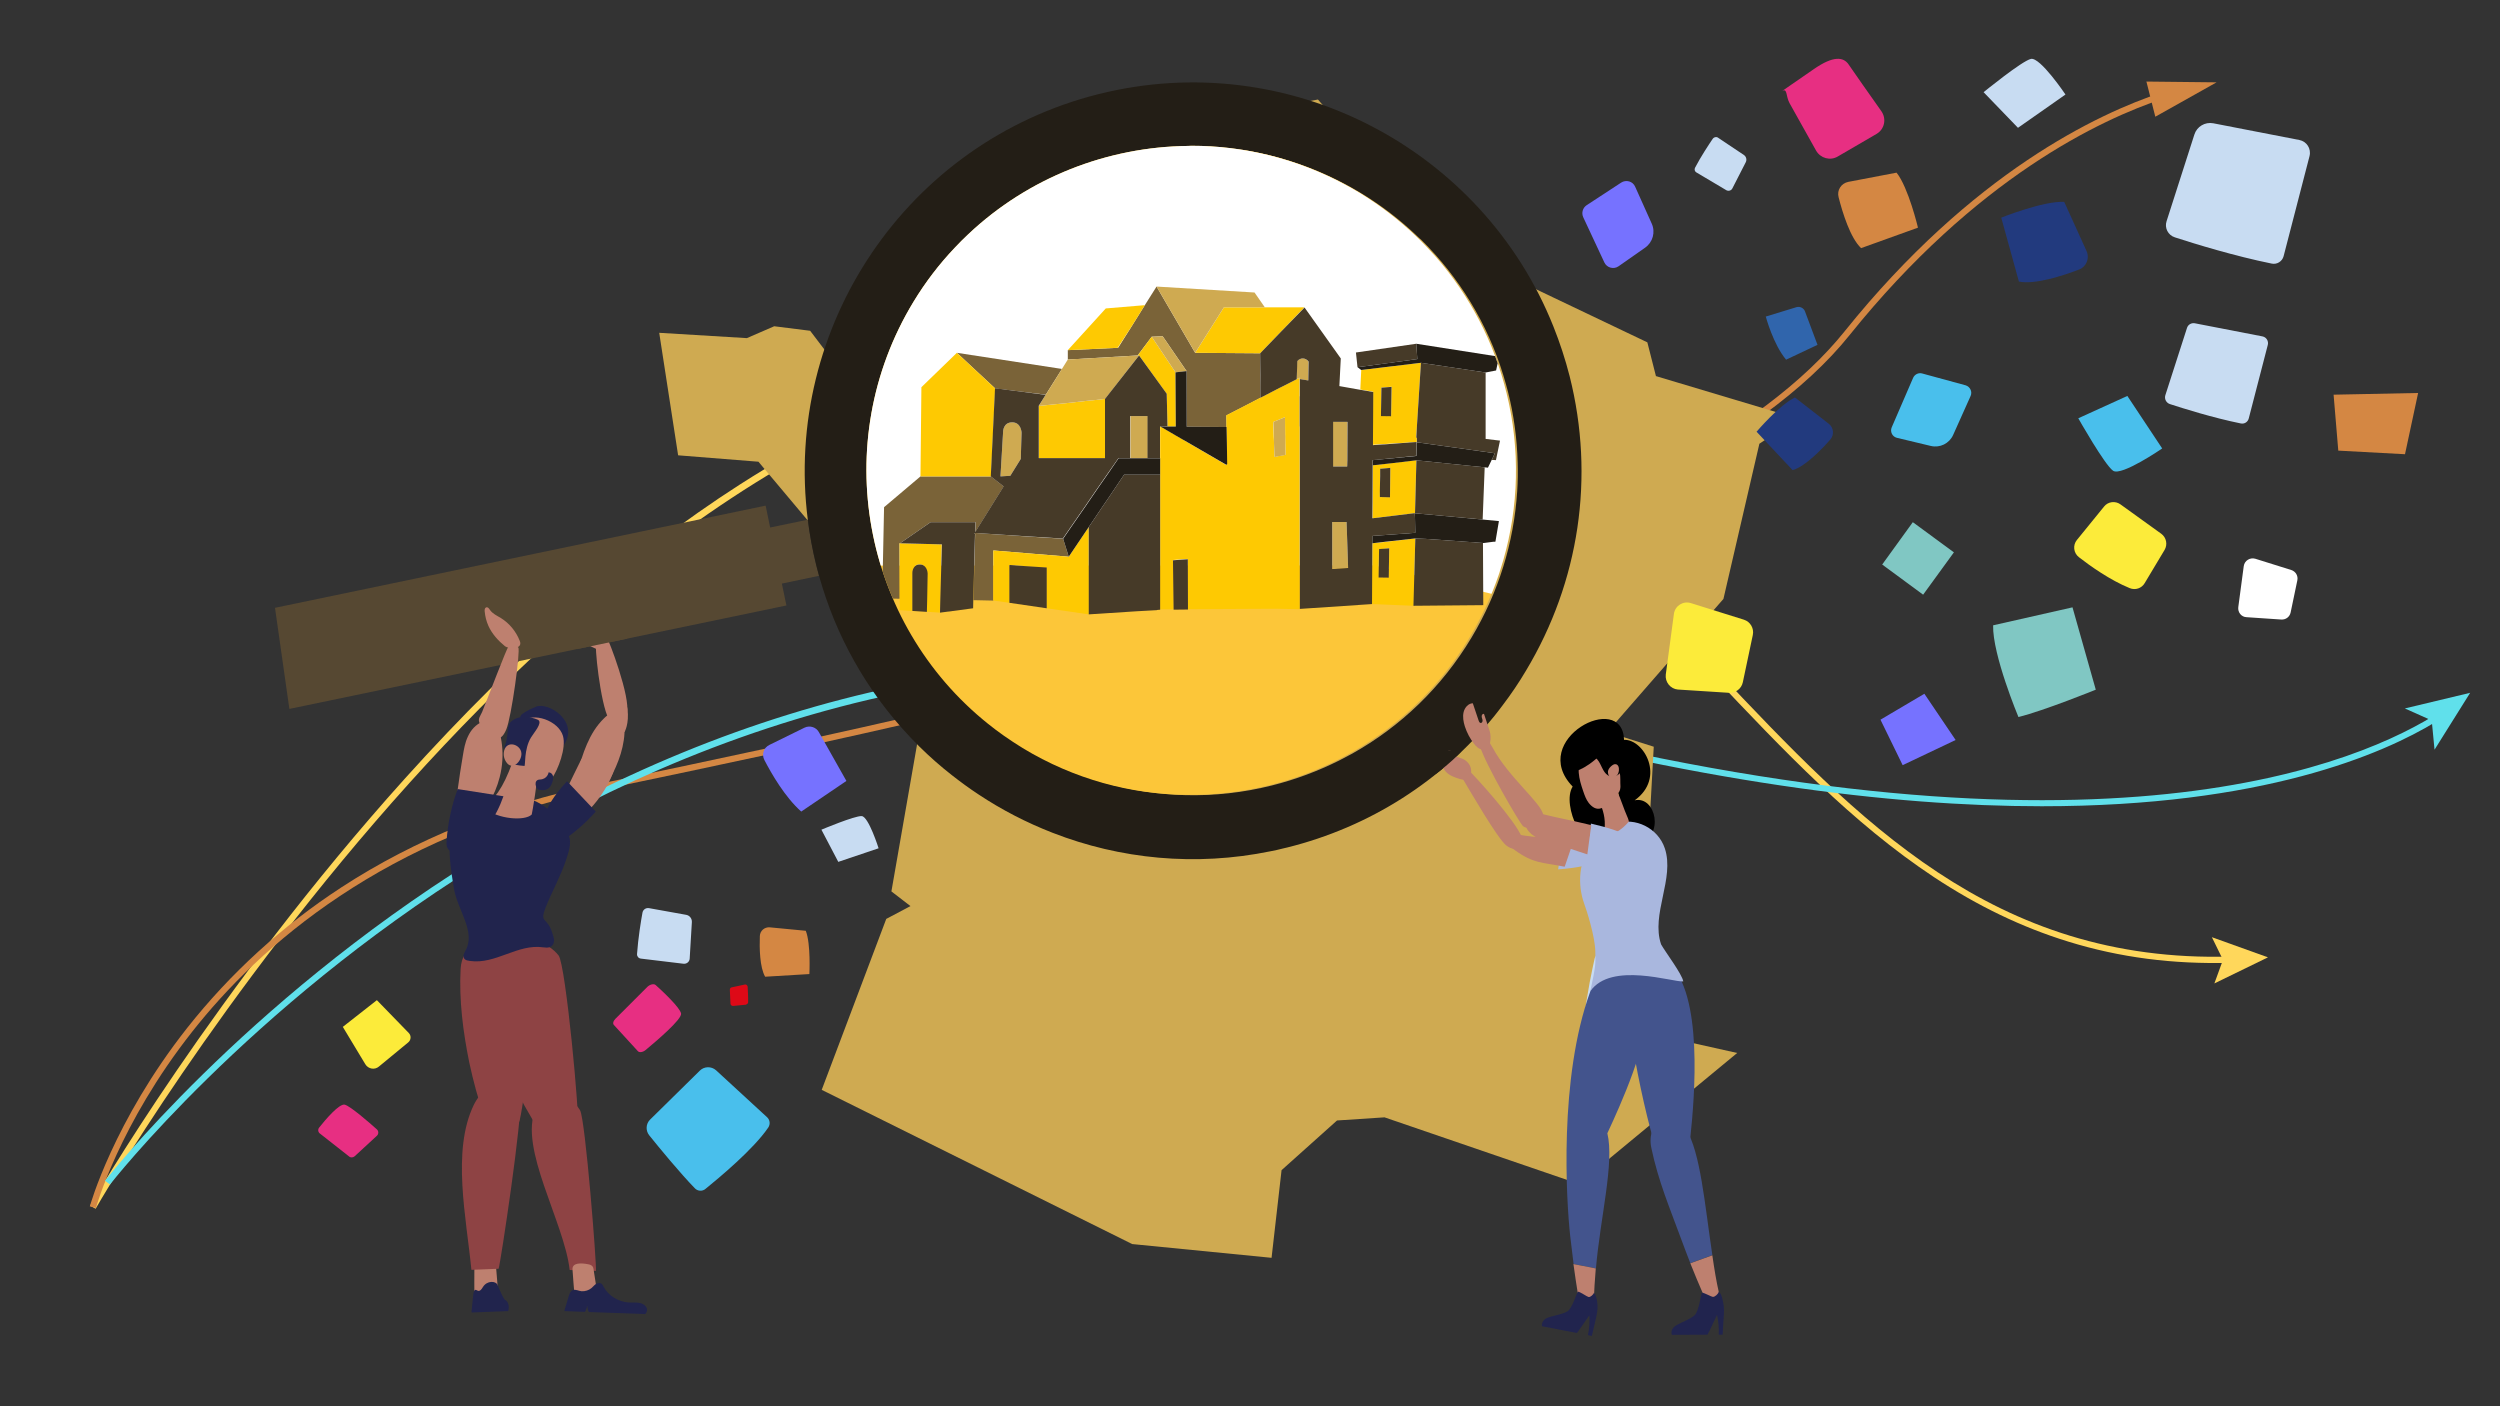 <svg version="1.1" id="Calque_1" xmlns="http://www.w3.org/2000/svg" xmlns:xlink="http://www.w3.org/1999/xlink" x="0px" y="0px"
	 viewBox="0 0 1600 900" style="enable-background:new 0 0 1600 900;" xml:space="preserve">
<rect x="0" y="0" width="1600" height="900" fill="#333333" stroke="none"/>
<style type="text/css">
	.svg-ifn0{fill:#FFD75B;}
	.svg-ifn1{fill:#D48743;}
	.svg-ifn2{fill:#60E0EB;}
	.svg-ifn3{fill:#BE806F;}
	.svg-ifn4{fill:#CFAA51;}
	.svg-ifn5{fill:#564832;}
	.svg-ifn6{fill:#231E16;}
	.svg-ifn7{clip-path:url(#SVGID_00000046305514976920731690000015129983469225673107_);fill:#FFFFFF;}
	.svg-ifn8{clip-path:url(#SVGID_00000046305514976920731690000015129983469225673107_);}
	.svg-ifn9{fill:none;}
	.svg-ifn10{fill-rule:evenodd;clip-rule:evenodd;fill:#7A6338;}
	.svg-ifn11{fill:#FEC902;}
	.svg-ifn12{fill-rule:evenodd;clip-rule:evenodd;fill:#CFAA51;}
	.svg-ifn13{fill-rule:evenodd;clip-rule:evenodd;fill:#463A28;}
	.svg-ifn14{fill:#C8DCF2;}
	.svg-ifn15{fill:#43548D;}
	.svg-ifn16{fill:#21244E;}
	.svg-ifn17{fill:#A9B7DE;}
	.svg-ifn18{fill-rule:evenodd;clip-rule:evenodd;fill:#8E4344;}
	.svg-ifn19{fill-rule:evenodd;clip-rule:evenodd;fill:#21244D;}
	.svg-ifn20{fill:#21244D;}
	.svg-ifn21{fill-rule:evenodd;clip-rule:evenodd;fill:#BE806F;}
	.svg-ifn22{fill-rule:evenodd;clip-rule:evenodd;fill:#564832;}
	.svg-ifn23{fill-rule:evenodd;clip-rule:evenodd;fill:#80C7C3;}
	.svg-ifn24{fill-rule:evenodd;clip-rule:evenodd;fill:#223A7E;}
	.svg-ifn25{fill:#49BFEC;}
	.svg-ifn26{fill:#7672FF;}
	.svg-ifn27{fill:#FCEB3A;}
	.svg-ifn28{fill-rule:evenodd;clip-rule:evenodd;fill:#49BFEC;}
	.svg-ifn29{fill:#80C7C3;}
	.svg-ifn30{fill:#DE0917;}
	.svg-ifn31{fill:#3065AC;}
	.svg-ifn32{fill:#E72F82;}
	.svg-ifn33{fill:#FFFFFF;}
</style>
<g>
	<g>
		<path class="svg-ifn0" d="M61.2,773.6l-3.5-2c0.8-1.4,80-138.4,201.6-273.5c71.5-79.4,143.5-142.6,213.9-187.8
			c87.7-56.3,173.2-84.8,254.3-84.8c0.5,0,1,0,1.5,0c177.8,0.8,275.3,103.8,369.5,203.5c91.1,96.4,177.2,187.4,329,183.2l0.1,4
			c-37,1-71-3.4-104-13.6c-29.5-9.1-57.6-22.6-85.8-41.2c-52.4-34.7-96.1-80.8-142.2-129.6C1002,332.7,905.1,230.2,729,229.5
			c-0.5,0-1,0-1.5,0c-182.5,0-353.6,147.4-465.2,271.3C140.9,635.5,61.9,772.2,61.2,773.6z"/>
		<g>
			<polygon class="svg-ifn0" points="1417.2,629.4 1422.7,614.3 1415.6,599.8 1451.5,612.7 			"/>
		</g>
	</g>
	<g>
		<path class="svg-ifn1" d="M61.4,773.1l-3.9-1c0.1-0.5,15.1-54.3,62.2-114.1c27.7-35.1,60.9-65.4,98.8-90.1
			c47.3-30.8,102-52.9,162.5-65.7l8.6-1.8c133.9-28.1,300.6-63.2,450.7-110c177-55.3,288.3-113.6,340.3-178.4
			c81.5-101.5,162.1-139.3,202.9-152.8l1.3,3.8c-40.4,13.4-120.2,50.8-201.1,151.5c-27.9,34.8-74.1,68.5-137.2,100.1
			c-54.4,27.3-123.4,54.1-205,79.6c-150.2,46.9-317,82-451.1,110.1l-8.6,1.8C245.9,534.7,166,605.7,123,660.3
			C76.3,719.5,61.5,772.6,61.4,773.1z"/>
		<g>
			<polygon class="svg-ifn1" points="1379.4,74.7 1418.6,52.7 1373.7,52.2 			"/>
		</g>
	</g>
	<g>
		<path class="svg-ifn2" d="M70.4,758.1l-3.2-2.4c0.9-1.1,87.8-112.6,236.1-205.2c87.1-54.4,178.1-91.8,270.3-111.1
			c115.4-24.2,233.1-20,349.9,12.4c399.7,110.9,576.2,41.6,633.6,6.6l2.1,3.4c-34.4,21-111.3,54.2-252.5,54.2
			c-96,0-221.8-15.4-384.2-60.4c-263.1-73-480.7,13.1-616.9,98.2C157.9,646,71.3,757,70.4,758.1z"/>
		<g>
			<polygon class="svg-ifn2" points="1580.9,443.4 1558.1,479.8 1556.3,461.1 1539.1,453.4 			"/>
		</g>
	</g>
	<path class="svg-ifn3" d="M362.2,506.3c0-0.5,10-20.7,10-20.7l7.6,4.5L366,510.1L362.2,506.3z"/>
	<polygon class="svg-ifn4" points="605,244.8 533.4,231.3 518.5,211.7 495.5,208.8 478,216.4 421.9,213 434,291.4 485.4,295.5 
		552.3,375.2 577.3,434 593.5,438.7 570.5,570.5 582.7,579.9 567.2,588.1 525.9,697.5 724.6,796.2 813.8,805 820.2,748.9 
		855.7,717.1 886.1,715.1 1010.4,757.7 1111.8,673.9 1069.2,664.4 1051.6,601.6 1058.4,477.9 1028.7,468.5 1103,383.3 1126,284 
		1150.3,267.8 1059.8,240.7 1054.3,219.1 923.9,156.9 843.5,63.7 801.6,71.4 782.7,142.8 707.7,167.8 703.6,190.7 629.3,178.6 
		621.9,158.3 594.2,146.1 	"/>
	<g>
		<path class="svg-ifn5" d="M524.2,368.5c-0.6-2.3-1.3-4.5-1.8-6.8c-2.4-9.7-4.2-19.4-5.4-29.1l-24.1,5l-2.9-14L176,389l9.2,64.7
			l318.1-66.2l-2.9-14L524.2,368.5z"/>
		<path class="svg-ifn6" d="M956.5,458.1c1.7-2.2,3.5-4.4,5.1-6.6c5.4-7.1,10.5-14.6,15.1-22.4c34.1-56.9,44.1-123.8,27.9-188.2
			c-2.8-11-6.3-21.6-10.4-31.9C948.9,95.4,825.1,29.7,703.2,60.2C579.9,91.1,501.3,209.6,517,332.7c1.2,9.7,3,19.4,5.4,29.1
			c0.6,2.3,1.2,4.6,1.8,6.8c2.7,9.6,5.9,18.9,9.6,27.9c7.5,18.2,17.1,35.2,28.3,50.7c1.6,2.2,3.3,4.4,5,6.6
			c6.6,8.5,13.7,16.5,21.3,24c6.6,6.5,13.5,12.6,20.8,18.3c5.5,4.3,11.2,8.5,17,12.3c14.9,9.9,30.8,18.1,47.5,24.6
			c43.1,16.8,91.3,21.7,139.5,11.8c2.7-0.5,5.3-1.1,8-1.8c0.9-0.2,1.7-0.4,2.6-0.6C876.8,529.2,922.8,499.7,956.5,458.1z
			 M561.9,351.8c-1.2-4.7-2.1-9.4-3-14.1c-0.7-4.2-1.4-8.3-1.8-12.5C545.2,223.2,610.7,125.4,713,99.7c14.4-3.6,28.9-5.6,43.2-6.1
			c4.1-0.1,8.2-0.2,12.3-0.1c52.7,1.3,102.5,22.8,139.5,58.6c0.6,0.6,1.2,1.1,1.8,1.6c23.7,23.5,42.1,52.9,52.4,86.7
			c1,3.4,2,6.8,2.9,10.3c3.8,15,5.8,30.2,6.2,45.3c0.2,6.2,0.1,12.4-0.3,18.5c-2.1,32.7-11.9,64.6-29.2,93.5
			c-19,31.7-45.4,57.1-76.9,74.6c-2.6,1.4-5.2,2.8-7.8,4.1c-13.6,6.8-28,12.2-43.1,16c-37,9.3-74.2,7.9-108.4-2.1
			c-33.8-9.9-64.7-28.2-89.6-53.2C590.5,422,571.3,389.4,561.9,351.8z"/>
	</g>
	<g>
		<defs>
			<path id="SVGID_1ifn_" d="M654.4,478.7c-4.1-2.5-8.1-5.2-12-7.9c-3.5-2.4-6.8-5-10.1-7.6c-80.2-64.2-102.4-179.8-47.7-270
				c7.7-12.7,16.6-24.3,26.5-34.7c2.8-3,5.7-5.9,8.7-8.7c38.4-36.2,88.9-55.8,140.4-56.4c0.8,0,1.6-0.1,2.4-0.1
				c33.4,0,67.1,8.1,98.2,24.8c3.1,1.7,6.2,3.4,9.3,5.3c13.2,8,25.3,17.4,36.3,27.9c4.5,4.3,8.7,8.8,12.8,13.4
				c21.5,24.7,37,54.3,45,87c8.8,35.9,7.8,72.6-2.2,107.1c-0.8,2.8-1.7,5.6-2.6,8.4c-4.9,14.4-11.3,28.4-19.4,41.7
				c-19.8,32.6-47.2,57.8-78.6,74.7c-31,16.8-65.9,25.4-101.1,25.1C724,508.5,687.5,498.8,654.4,478.7z"/>
		</defs>
		<use xlink:href="#SVGID_1ifn_"  style="overflow:visible;fill:#FCC639;"/>
		<clipPath id="SVGID_00000054950113775294138570000001839412160436171943_">
			<use xlink:href="#SVGID_1ifn_"  style="overflow:visible;"/>
		</clipPath>
		<polygon style="clip-path:url(#SVGID_00000054950113775294138570000001839412160436171943_);fill:#FFFFFF;" points="551.9,362 
			879.7,361.9 963.9,382.3 988.3,275.7 943.8,151.3 770.1,63.7 644.3,85.6 536.4,202 		"/>
		<g style="clip-path:url(#SVGID_00000054950113775294138570000001839412160436171943_);">
			<polygon class="svg-ifn9" points="784.9,297.5 785.4,297.2 785.4,297 			"/>
			<polygon class="svg-ifn9" points="715.6,222.6 724.1,209.1 715.3,222.6 			"/>
			<polygon class="svg-ifn9" points="669.3,252.6 636.9,248.6 669.2,252.7 			"/>
			<g>
				<g>
					<polygon class="svg-ifn10" points="806.6,252.1 806.6,251.6 806.6,247.5 806.5,239.8 806.5,227.1 806.5,226.8 806.5,226.1 
						806.5,226.1 764.9,225.8 740.2,183.4 732.7,195.3 724.1,209.1 715.6,222.6 715.3,222.6 683.4,224.1 683.4,230.1 683.4,230.1 
						728.1,227.5 737.1,215.5 744.1,215.2 759.4,237.5 759.5,273.1 785,273.3 784.9,265.9 801.6,257.3 803.7,256.2 806.6,254.7 
											"/>
				</g>
				<g>
					<polygon class="svg-ifn10" points="624.2,340.5 642.4,311.3 634.2,304.9 589.1,304.9 565.8,324.6 564.6,383 575.8,383.2 575.7,348 
						575.7,348 575.7,348 575.7,347.7 576,347.7 595.6,334.2 624.4,334.2 					"/>
				</g>
				<g>
					<polygon class="svg-ifn10" points="669.3,252.6 679.6,236.2 679.5,236.1 612.4,225.8 636.9,248.6 					"/>
				</g>
				<g>
					<polygon class="svg-ifn10" points="664.7,343.8 656.6,343.3 624.2,341.1 623.8,341.1 624.1,341.9 623,384.1 636.3,384.4 
						635.7,384.3 635.7,352.3 656.2,354 684,356.3 680.4,344.8 					"/>
				</g>
			</g>
			<g>
				<path class="svg-ifn11" d="M906.8,273.2l2.6-41l-38.2,4.6l-0.6,12.5l8.2,1.4l-0.1,16.4l-0.1,15.6l0,1.1l0,0.9l1-0.1l5.7-0.4l0.6,0
					l1.6-0.1l2.5-0.2l16.1-1l0.6,0l0.1-2.9l-0.5,0L906.8,273.2z M884.1,248.1l6.5-0.6l-0.3,18.8l-6.5-0.1L884.1,248.1z"/>
				<path class="svg-ifn11" d="M878.6,297.8l0,4l-0.1,19.2l-0.1,10.7l13.3-1.6l13.9-1.7l0.9-33.9l-17.8,2.1L878.6,297.8z M889.8,299.4
					l-0.1,10l-0.1,8.8l-6.5-0.1l0.1-4.1l0.1-9.3l0.1-4.7l5.9-0.5L889.8,299.4z"/>
				<path class="svg-ifn11" d="M878.3,347.7l0,1.3l-0.2,37.6l26.5,1.1l1.2-43.1l-19,2.2L878.3,347.7z M889.1,350.9l-0.3,18.8l-6.5-0.1
					l0.3-18.1l1.3-0.1l1.5-0.1L889.1,350.9z"/>
				<polygon class="svg-ifn11" points="783.3,196.7 764.9,225.8 806.5,226.1 820.1,212 834.8,196.7 809.5,196.7 				"/>
				<polygon class="svg-ifn11" points="707.7,197.4 683.4,224.1 715.3,222.6 724.1,209.1 732.7,195.3 				"/>
				<polygon class="svg-ifn11" points="747.2,273 752.5,273 752.3,238.3 737.1,215.5 728.1,227.5 729,227.5 746.7,252.1 				"/>
				<polygon class="svg-ifn11" points="612.4,225.8 589.7,247.8 589.1,304.9 634.2,304.9 636.9,248.6 				"/>
				<path class="svg-ifn11" d="M575.7,347.7l0,0.3v0l0.1,35.3l0,7.2l14.2,0.9l-6.2-0.4l0-7.6l0-16.7c0-3,1.9-5.4,4.3-5.4h0.9
					c2.5,0,4.5,2.6,4.5,5.7l-0.3,16.5l-0.2,8l8.5,0.6l0.2-8.4l1-35l0-0.3l-26.8-0.7L575.7,347.7z"/>
				<polygon class="svg-ifn11" points="656.2,354 635.7,352.3 635.7,384.3 636.3,384.4 646,385.8 646,385.8 646,384.5 646,361.6 
					655.9,362.3 669.9,363.2 669.9,389.3 696.8,393.2 696.8,337.3 684,356.3 				"/>
				<polygon class="svg-ifn11" points="698.8,256.2 683.3,257.9 674.5,258.8 664.8,259.8 664.8,293.3 673.2,293.3 707.3,293.3 
					707.3,277.1 707.3,255.3 699.3,256.2 				"/>
				<path class="svg-ifn11" d="M831.7,268.6v-5v-10v-11.9l-1.9,1l-10.4,5.3l-0.1,0l-11.6,6l-1,0.5l-0.2,0.1l-2.9,1.5l-2.1,1.1l-16.7,8.6
					l0.1,7.4l0.2,10l0.2,13.8l0,0.2l-0.6,0.3L758.2,282l-1.8-1.1l-3.8-2.2l-5.3-3.1l-4.1-2.4l-0.7-0.4v6.9v4.4v0v9v8.9v1.6v86.4
					l17.7-0.1l-9.2,0.1l0-0.5l-0.3-31.1l5-0.4l4.4-0.3l0.2,32.2l56.8-0.3l14.6,0.3v-0.4l0.1,0V284.3v-11.4l-0.1,0.1V268.6z
					 M822.4,267l0.1,10.8l0,1.4l0.1,5.3l0.1,6.6l-4,0.7l-3,0.6l-0.3-7.7l-0.1-3.2l-0.1-1.8l-0.3-7.9L815,270L822.4,267z"/>
			</g>
			<g>
				<g>
					<polygon class="svg-ifn12" points="740.2,183.4 764.9,225.8 783.3,196.7 809.5,196.7 802.9,187.2 					"/>
				</g>
				<g>
					<polygon class="svg-ifn12" points="737.1,215.5 752.3,238.3 759.4,237.5 744.1,215.2 					"/>
				</g>
				<g>
					<path class="svg-ifn12" d="M830.2,231.1l-0.4,11.6l1.9-1v11.9l0.1,0v-11l5.4,0.9l0.2-12.1C835.6,228.9,832.3,228.7,830.2,231.1z"/>
				</g>
				<g>
					<path class="svg-ifn12" d="M647.8,270.3c-5.8,0-5.8,5.9-5.8,5.9l-1.7,28.7l6.3-0.4l6.7-10.8l0.5-16.8
						C653.8,276.9,653.7,270.3,647.8,270.3z"/>
				</g>
				<g>
					<polygon class="svg-ifn12" points="723.5,266.3 723.5,278.4 723.5,282.6 723.5,293.3 734.6,293.3 734.6,283.6 734.6,283.5 
						734.6,279.2 734.6,266.3 728.2,266.3 					"/>
				</g>
				<g>
					<polygon class="svg-ifn12" points="728.1,227.5 683.4,230.1 683.4,230.1 679.6,236.2 669.3,252.6 669.2,252.7 664.8,259.8 
						674.5,258.8 683.3,257.9 698.8,256.2 699.3,256.2 707.3,255.3 721.7,236.8 729,227.5 					"/>
				</g>
				<g>
					<polygon class="svg-ifn12" points="862.1,342.6 861.8,334.1 852.6,334.1 852.6,339.2 852.6,364.2 862.8,363.4 					"/>
				</g>
				<g>
					<polygon class="svg-ifn12" points="862.2,294.4 862.3,270 855.9,270 853.1,270 853.1,283.7 853.1,293.6 853.1,298.6 862.2,298.6 
											"/>
				</g>
				<g>
					<polygon class="svg-ifn12" points="822.6,279.2 822.5,277.8 822.4,267 815,270 815,271.8 815.3,279.8 815.3,281.6 815.4,284.8 
						815.7,292.5 818.7,291.9 822.7,291.2 822.6,284.6 					"/>
				</g>
			</g>
			<g>
				<g>
					<polygon class="svg-ifn13" points="890.3,266.4 890.6,247.6 884.1,248.1 883.8,266.3 					"/>
				</g>
				<g>
					<polygon class="svg-ifn13" points="950.2,299.1 906.5,294.6 905.6,328.5 948.9,332.5 					"/>
				</g>
				<g>
					<polygon class="svg-ifn13" points="950.8,280.9 950.8,238.4 909.4,232.2 909.4,232.2 906.8,273.2 906.4,280.2 906.8,280.1 
						906.8,283 906.9,283.1 913.1,283.9 913.7,284 916.3,284.4 950.6,289.2 956.7,290.1 954.7,294.3 957.4,294.5 960,282 					"/>
				</g>
				<g>
					<polygon class="svg-ifn13" points="883.3,304.7 883.1,314 883.1,318.1 889.6,318.3 889.7,309.4 889.8,299.4 889.2,299.5 883.3,300 
											"/>
				</g>
				<g>
					<polygon class="svg-ifn13" points="912.6,344.9 905.8,344.6 905.8,344.6 905.8,344.6 904.6,387.7 949.3,387.3 949.1,347.5 					"/>
				</g>
				<g>
					<polygon class="svg-ifn13" points="883.9,351.3 882.6,351.4 882.3,369.6 888.8,369.7 889.1,350.9 885.4,351.2 					"/>
				</g>
				<g>
					<polygon class="svg-ifn13" points="575.7,348 575.7,348 575.7,348 					"/>
				</g>
				<g>
					<path class="svg-ifn13" d="M589.1,361.3h-0.9c-2.4,0-4.3,2.4-4.3,5.4l0,16.7l0,7.6l6.2,0.4l3.1,0.2l0,0l0.2-8l0.3-16.5
						C593.6,363.9,591.6,361.3,589.1,361.3z"/>
				</g>
				<g>
					<polygon class="svg-ifn13" points="871.3,234.7 907.1,229.8 907,228.5 906.4,220 867.8,225.6 868.8,235 					"/>
				</g>
				<g>
					<g>
						<path class="svg-ifn13" d="M890.1,284.1l-2.5,0.2l-1.6,0.1l-0.6,0l-5.7,0.4l-1,0.1l0-0.9l0-1.1l0.1-15.6l0.1-16.4l-8.2-1.4
							l-13.5-2.4l0.9-17.7l-23.2-32.6L820.1,212l-13.6,14.1v0l0,0.7l0,0.3l0.1,12.7l0,7.7l0,4l0,0.5l0,2.6l0.2-0.1l1-0.5l11.6-6
							l0.1,0l10.4-5.3l0.4-11.6c2-2.4,5.3-2.2,7.2,0.3l-0.2,12.1l-5.4-0.9v11l-0.1,0v10v5v4.4l0.1-0.1v11.4v105.4l46.2-3.1l0.2-37.6
							l0-1.3l0,0l0-4.6l0-0.1l9.7-0.7l17.7-1.3l0.1,0l-0.1-4.8l-0.1-4.6l-0.1-3.2v0l-13.9,1.7l-13.3,1.6l0.1-10.7l0.1-19.2l0-4h0v-3
							v-0.3l0,0l9.3-0.9l18.6-1.9l0.2-7.1l0-0.3l0-1.4l-0.6,0L890.1,284.1z M878.3,340.1l0,1.3l0-5.6L878.3,340.1z M862.2,298.6h-9
							v-5v-9.9V270h2.8h6.4l-0.1,24.4L862.2,298.6z M852.6,364.2v-25v-5.1h9.2l0.3,8.6l0.7,20.8L852.6,364.2z"/>
					</g>
				</g>
				<g>
					<polygon class="svg-ifn13" points="710,317.8 705.5,324.4 696.8,337.3 696.8,393.2 727.7,391.2 740.4,390.5 740.4,390.4 
						742.5,390.2 742.5,303.8 719.4,303.8 					"/>
				</g>
				<g>
					<g>
						<path class="svg-ifn13" d="M729,227.5l-7.3,9.3l-14.5,18.5v21.7v16.2h-34h-8.4v-33.5l4.4-7l-32.4-4.2l-2.7,56.4l8.2,6.4l-18.2,29.2
							l0.2-6.3h-28.7L576,347.7l26.8,0.7l0,0.3l-1,35l-0.2,8.4l21.2-2.8l0.1-5.2l1.1-42.3l-0.3-0.7l0.3,0l32.4,2.1l8.2,0.5l15.6,1
							l4.8-7l9.5-13.7l2.1-3.1l5.7-8.3l7.3-10.5l6.2-8.9h7.5v-10.7v-4.2v-12h4.7h6.4v12.9v4.2v0.1v9.7h8v-9v0v-4.4v-6.9l0.7,0l4.1,0
							l-0.5-20.9L729,227.5z M642,276.2c0,0,0-5.9,5.8-5.9c5.8,0,6,6.6,6,6.6l-0.5,16.8l-6.7,10.8l-6.3,0.4L642,276.2z"/>
					</g>
				</g>
				<g>
					<polygon class="svg-ifn13" points="646,361.6 646,384.5 646,385.8 646,385.8 669.9,389.3 669.9,389.3 669.9,363.2 655.9,362.3 					
						"/>
				</g>
				<g>
					<polygon class="svg-ifn13" points="755.7,358.2 750.7,358.6 751.1,389.7 751.1,390.2 760.2,390.1 760.3,390.1 760.2,357.9 					"/>
				</g>
			</g>
			<g>
				<polygon class="svg-ifn6" points="948.9,332.5 905.6,328.5 905.6,328.5 905.6,331.6 905.7,336.2 905.8,341 905.7,341 888.1,342.3 
					878.3,343 878.3,345.4 878.3,345.4 878.3,347.7 878.3,347.7 886.7,346.7 905.8,344.6 905.8,344.6 905.8,344.6 912.6,344.9 
					949.1,347.5 949.8,347.5 955.9,346.7 957,346.7 957.1,346.5 957.2,346.5 957.1,346.5 959.3,333.5 				"/>
				<polygon class="svg-ifn6" points="916.3,284.4 913.7,284 913.1,283.9 906.9,283.1 906.8,283 906.7,284.4 906.7,284.7 906.5,291.8 
					887.9,293.6 878.6,294.5 878.6,294.5 878.6,294.9 878.6,297.8 878.6,297.8 888.6,296.7 906.5,294.6 950.2,299.1 952.3,299.3 
					954.7,294.3 956.7,290.1 950.6,289.2 				"/>
				<polygon class="svg-ifn6" points="909.4,232.2 950.8,238.4 957.5,237.1 959.4,228.3 906.4,220 907,228.5 907.1,229.8 871.3,234.7 
					868.8,235 871.2,236.8 871.2,236.8 909.4,232.2 				"/>
				<polygon class="svg-ifn6" points="723.5,293.3 715.9,293.3 709.8,302.2 702.5,312.7 696.8,321 694.7,324.1 685.2,337.8 680.4,344.8 
					684,356.3 696.8,337.3 705.5,324.4 710,317.8 719.4,303.8 742.5,303.8 742.5,302.2 742.5,293.3 734.6,293.3 				"/>
				<polygon class="svg-ifn6" points="785,273.3 759.5,273.1 759.4,237.5 752.3,238.3 752.5,273 747.2,273 743.2,272.9 742.5,272.9 
					743.2,273.3 747.3,275.7 752.6,278.8 756.4,281 758.2,282 784.9,297.5 785.4,297 785.2,283.3 				"/>
			</g>
		</g>
	</g>
	<path class="svg-ifn14" d="M1020.6,613.3c-1.5,6.8-5,22.7-6.5,37.2c-0.2,1.8,1.1,3.5,2.9,3.8l38.5,6.2c2,0.3,3.8-1.1,4-3.1l3.4-35.2
		c0.2-1.8-1-3.4-2.7-3.7l-35.5-7.8C1022.9,610.3,1021.1,611.4,1020.6,613.3"/>
	<g>
		<path d="M1039.4,473.5c12.7-0.5,26.8,24.3,6.8,38.7c13.8-3,19.1,23.6,2.6,27.1c-15.6,3.4-9.9-19.5-13.1-31.8
			c-1.9-7.1-3.2,29.4-9.1,33.1c-11.9,7.4-27.6-25.1-20.1-37.2C977.5,473.4,1038.4,441.4,1039.4,473.5z"/>
		<path class="svg-ifn15" d="M1051.7,657.7c-1-12.4,12.5-28.1,5.8-37.3c-8.6-11.7-33.9-1.7-39.7,14.1c-20.3,55.6-15.3,134.3-12.9,156.3
			c0.7,6.1,1.4,12.1,2.2,18.2l14.3,2.8c2.8-32.8,11.9-67.7,7.3-86.5C1028.6,725.3,1053,675,1051.7,657.7z"/>
		<path class="svg-ifn3" d="M1021.3,811.8L1007,809c1,7.1,2,14.2,3.2,21.3c0.4,2.5,1.1,5.4,3.1,6.5c2.6,1.4,6.6-0.6,6.7-3.7
			C1020.2,826.4,1020.7,819.2,1021.3,811.8"/>
		<path class="svg-ifn15" d="M1062.2,741.8c2.4,5.1,5.9,10.8,10.4,10.5c2.8-0.2,5-2.8,6.3-5.8c1.2-3.1,1.6-6.6,2-10.1
			c1.6-15,10-81.1-6-111c-6.8-12.7-28.3-19.4-32.2-2.8C1036.8,647.9,1056.7,729.9,1062.2,741.8"/>
		<path class="svg-ifn15" d="M1079.1,722.7c-9-14.4-26-5.3-22.2,12.2c4.5,21.2,11.5,37.6,18.9,57.7c1.9,5.3,4,10.6,6,15.8l14.1-5.1
			C1091,770.5,1088.3,737.5,1079.1,722.7"/>
		<path class="svg-ifn3" d="M1095.9,803.4l-14.1,5.1c2.7,6.7,5.4,13.3,8.3,19.9c1,2.2,2.3,4.7,4.5,5c2.8,0.4,6.2-3,5.5-6.1
			C1098.4,819.9,1097.1,811.8,1095.9,803.4"/>
		<path class="svg-ifn16" d="M1103.2,842.6c0.2-2.9,0.3-5.8-0.3-8.6c-0.6-2.7-0.9-5.5-2.8-7.3c-0.5,1.4-2.3,3.2-3.7,3.3
			c-1,0.1-6.2-3-7.1-2.6c-0.7,0.3-1.9,12.2-5,14.6c-3.1,2.4-6.8,3.7-10.2,5.5c-1.2,0.6-2.4,1.3-3.3,2.4c-0.9,1.1-1.4,2.7-0.9,4.1
			c0,0.1,0.1,0.2,0.2,0.3l22.7-0.1c0.5-0.9,1-1.8,1.4-2.7c1.6-3.3,3.1-6.7,4.7-10c0.9,4.1,1.3,8.4,1.1,12.7l2.5,0
			C1102.7,850.3,1102.9,846.5,1103.2,842.6"/>
		<path class="svg-ifn17" d="M1006,555.5c8.9-1.2,18.7-3.4,26-9.2c2.3-1.8,2.6-2.1,0.6-3.7c-1.6-1.2-4-2-6-2.7c-4-1.4-8.3-2.2-12.6-2.7
			c-4.5-0.5-9.1-0.5-13.7-0.4l-3.1,19.6C1000.1,556.2,1003,555.9,1006,555.5"/>
		<path class="svg-ifn3" d="M1007.5,536.9c-2.3-0.6-24.2,0-36.9-3.1c-1.2-0.3-2.5-0.6-3.7,0c-1.8,1-2.3,3.8-1.5,5.8
			c0.8,2,2.4,3.3,4.1,4.5c12.2,8.8,17.4,7.7,31.9,10.6L1007.5,536.9z"/>
		<path class="svg-ifn3" d="M963.9,541c4.3,3.5,8.1,2.8,10.4-2.1c2.5-5.2-23.3-34.5-32.5-44.1c-1.1-1.1-2.6-2.4-4.2-1.9
			c-1.7,0.5-7.3-4.3-1.7,5.1S958.3,536.4,963.9,541z"/>
		<path class="svg-ifn3" d="M929.5,496.8c-3.1-1.4-5.7-3.8-6.3-7c-0.5-2.5,0.4-5.2,1.9-7.6c0.6-1,1.7-2.1,2.9-1.9c1,0.2,1.4,1.4,1.9,2.2
			c1.3,1.9,4.1,2.2,6.3,3.2c2.4,1.1,4.3,3.1,5,5.5c0.6,1.9,0.7,6.5-1.9,7.6C936.8,499.9,931.5,497.7,929.5,496.8"/>
		<path class="svg-ifn17" d="M1063.1,604.4c-6.6-19.3,8.8-42.1,2.4-61.4c-4.4-13.2-19-20.1-31.3-16c-12.3,4.1-21.3,17.6-22.7,31.7
			c-0.7,6.7,0.2,13.6,2.4,19.7c1.6,4.3,7,21.2,7.1,30.7c0.1,8.3,0.5,8-3.2,25.3c13.2-19.2,53.2-5.6,59.5-6.3
			C1076.6,623.5,1065.7,609.1,1063.1,604.4"/>
		<path class="svg-ifn16" d="M1021.4,843.8c0.6-2.8,1.2-5.6,1-8.5c-0.2-2.8-0.6-5.7-2.2-7.9c-0.7,1.3-2.2,2.8-3.5,2.7
			c-1-0.2-5.8-3.6-6.8-3.4c-0.7,0.1-3.6,11-7,12.7c-3.4,1.8-7.2,2.3-10.9,3.4c-1.3,0.4-2.6,0.8-3.6,1.8c-1,0.9-1.8,2.4-1.6,3.8
			c0,0.1,0.1,0.2,0.1,0.4l22.3,4.3c0.7-0.7,1.2-1.6,1.8-2.4c2.1-3,4.1-5.9,6.2-8.9c0.3,4.3-0.1,8.5-0.9,12.7l2.5,0.5
			C1019.7,851.3,1020.6,847.5,1021.4,843.8"/>
		<path class="svg-ifn3" d="M953.3,475.2c-1.1-2.1-1.7-3.3-3.7-2.1c-1.6,1-3,2.5-2.5,4.3c3.7,12.2,25.4,49.1,27.4,51.1
			c3.3,3.4,13.7,0.1,13.1-7c-0.7-7.2-22.2-24.1-32.2-42.8"/>
		<path class="svg-ifn3" d="M953.4,467.9c-1.2-3.6-2.4-7.3-3.6-10.9c-0.6-0.5-1.5,0.4-1.5,1.2c-0.1,0.9,0.3,1.6,0.5,2.5s-0.2,1.9-1,2
			c-0.8,0.1-1.2-0.8-1.5-1.6c-1.2-3.7-2.5-7.3-3.7-11c-2.8,0-5.2,2.7-5.9,5.7c-0.7,3-0.1,6.2,0.8,9.1c1.3,4,3.3,7.8,5.8,11
			c1.4,1.9,3.2,3.6,5.5,3.9C954.3,480.4,954.6,471.7,953.4,467.9"/>
		<path class="svg-ifn3" d="M1023.9,513.5c1.9,4.8,3.8,10,3,17.2c4.8,8.2,15.6-4.9,15.6-4.9s-0.3-1.6-1.2-3.5c-1.7-3.7-4.1-11.1-5.8-14.7
			c-0.5-1.1-1-2.2-1.9-2.8c-1.5-1.1-3.7-0.4-5.1,1c-1.4,1.4-2.1,3.4-2.8,5.3L1023.9,513.5z"/>
		<path class="svg-ifn3" d="M1016.8,513.9c-1.7-2.2-2.7-5-3.6-7.7c-1.3-3.8-2.5-7.6-2.8-11.6c-0.3-4,0.5-8.3,2.9-11.4
			c2.9-3.8,7.6-5.2,12-4.9c3.8,0.2,7.7,1.6,10,5c1.2,1.8-0.4,4.5,0.2,6.7c0.8,2.8,1.6,5.7,1.5,8.7c-0.2,3.3,0.8,6-1.1,8.6
			c-1.8,2.6-4.2,4.8-6.5,6.9c-1.4,1.2-2.8,2.4-4.4,3C1021.6,518.5,1018.9,516.5,1016.8,513.9"/>
		<path d="M1022.4,486.2c2.5,3,3.3,7.8,6.5,9.9c2.6,1.7,6.3,0.9,8.3-1.8c1.5-2.1,1.8-4.9,1.2-7.4c-0.6-2.5-2.1-4.6-3.9-6.2
			c-1.8-1.5-4-2.6-6.2-3.3c-3.4-1.2-7-1.8-10.6-1.2c-2.3,0.3-4.5,1.2-6.4,2.5c-1.5,1-4.3,3.2-4.1,5.5c0.2,2.2,2,2,3.2,1
			c1.8-1.4,3.6-2.3,5.9-2.2C1018.6,483.2,1020.9,484.3,1022.4,486.2"/>
		<path class="svg-ifn3" d="M1031.1,490.4c0.6-0.5,1.2-1,1.8-1.2c0.7-0.2,1.4-0.2,2,0.2c0.8,0.5,1.2,1.7,1.2,2.7c0.2,2.7-1.3,5.2-3.7,5.6
			c-1.9,0.3-3.1-1.2-3.3-3.2C1028.9,492.8,1030,491.4,1031.1,490.4"/>
		<path d="M1004.1,486c0.8,7,1.7,8.1,1.7,8.1s7.6-0.2,19.1-11.6c-3.6-2.4-4.4-7-10.4-5S1004.1,486,1004.1,486z"/>
		<path class="svg-ifn17" d="M1029.1,549.6c6.8,0.7,23.1,1.1,32-13.8c0.8-1.3-10.2,8.1-10.4,6.4c-0.2-1.6-1.6-2.8-2.9-3.7
			c-8.8-6.2-19.3-9-29.6-11.4l-2.9,19.5C1019.9,548,1024.5,549.1,1029.1,549.6"/>
		<path class="svg-ifn3" d="M1009.5,544.7c2.1,0.7,4.3,1.4,6.4,2.1l2.5-18.7c-1-0.2-2-0.5-2.9-0.7c-10.3-2.5-16.5-3.5-26.7-6
			c-3.9-0.9-6-1.9-9.3,0.1c-2.4,1.4-3.8,4.4-2.9,7.4c0.8,2.6,3,4.8,5.4,6.3c2.4,1.5,2.8,1.5,5.5,2.4
			C996.2,540.3,1000.8,541.8,1009.5,544.7"/>
	</g>
	<path class="svg-ifn6" d="M935.7,479.8c0,0-0.1,2.2-14.2,13.6c-14.1,11.4,0.5-13,0.5-13L935.7,479.8z"/>
	<g>
		<g>
			<path class="svg-ifn3" d="M380.4,404.4l-4.6,7.9c1.8,1.3,4.1,2.2,5.8,3c2.1,0.9,7.9-6.2,6.6-7.5C387.1,406.6,382.9,405.2,380.4,404.4z
				"/>
		</g>
		<g>
			<path class="svg-ifn3" d="M388,502.9c0.8-1.3,1.5-2.6,2.2-4c5.7-10.6,10-22.1,9.5-34.2c-0.1-2.9-0.8-6.4-3.6-7.9
				c-1.6-0.9-3.6-0.8-5.3-0.1c-1.6,0.6-3,1.8-4.2,3c-9.7,9.4-13.7,22.8-17.3,35.6c-1.5,5.3-4.8,14.2-1.6,19.8
				c3.4,5.7,11.1-0.1,13.7-2.8C384,509.4,386,506.2,388,502.9z"/>
			<path class="svg-ifn3" d="M381.4,413.4c0.1-2.1,0.3-4.7,2-5.9c1.5-1.1,3.5-0.7,4.8,0.3s15.6,38.9,13,48.6c-1.3,4.9-5.3,6.5-9.5,5.8
				C386,461.2,381.1,421.2,381.4,413.4z"/>
			<path class="svg-ifn3" d="M376.4,518.9c0,0,10-9.3,15.6-23.5c5.6-14.1-13.7-7.8-13.7-7.8l-14.6,26.6L376.4,518.9z"/>
		</g>
		<g>
			<path class="svg-ifn18" d="M371.2,710.5c-6-9.7-21.2-16.7-28.4-0.6c-11,24.6,18.4,72.5,21.8,102.9l16.8,0.6
				C382,810.5,374.6,715.9,371.2,710.5z"/>
			<path class="svg-ifn3" d="M367.7,829.2c5,0.9,10,0.7,14.7-0.6c-0.8-5.4-1.7-10.8-2.5-16.1c-0.1-0.7-0.2-1.4-0.7-2
				c-0.7-0.9-1.8-1.2-2.9-1.4c-4.1-0.8-10.2-1.2-9.9,3.4C366.7,818,367.3,823.6,367.7,829.2z"/>
			<path class="svg-ifn19" d="M414.1,838.7c0.3-2.2-1.9-4.1-4.2-4.7c-2.3-0.6-4.8-0.3-7.2-0.4c-6.9-0.3-13.4-4.4-16.4-10.1
				c-0.4-0.8-0.8-1.7-1.6-2.1c-1.1-0.6-2.5-0.2-3.5,0.5c-1,0.7-1.7,1.7-2.7,2.5c-1.7,1.4-4,2.1-6.2,2c-1.9-0.1-4-1.5-5.8-0.7
				c-1.6,0.7-2.2,2.7-2.6,4.2c-0.8,2.5-1.6,5-2.3,7.5c-0.2,0.6-0.3,1.1-0.4,1.7l13.2,0.5c0.6-0.8,1.2-3.1,1.5-4c0,1,0.3,3.3,1,4.1
				l36.1,1.3C413.5,840.3,414,839.6,414.1,838.7z"/>
		</g>
		<g>
			<path class="svg-ifn3" d="M303.6,829.5c5.1,0.5,10.3-0.1,15.2-1.7c-0.4-5.5-0.8-11-1.3-16.5c-0.1-0.7-0.1-1.4-0.5-2
				c-0.6-0.8-1.8-1.1-2.9-1.3c-4.2-0.5-10.5-0.5-10.5,4.3C303.5,818,303.6,823.8,303.6,829.5z"/>
			<path class="svg-ifn18" d="M332.6,705.6c-4.2-9.6-20.5-16.7-29.4,1.6c-14.2,29.4-4.7,72.3-1.5,105.5l17.4-0.7
				C320.3,809,335,710.9,332.6,705.6z"/>
			<path class="svg-ifn19" d="M325.6,836.8c0.1-2.3-1-4.2-2.1-4.7s-2.8-4.3-5.1-9.8c-1-2.5-6.7-3-9.4,1.5c-0.9,1.5-1.7,2.4-2.7,2.4
				c-0.9,0-1.8-1.3-2.6-0.4c-0.7,0.8-0.9,3-1,4.5c-0.3,2.6-0.5,5.2-0.8,7.9c-0.1,0.6-0.1,1.2-0.1,1.8l23.5-0.9
				C325.4,838.4,325.6,837.6,325.6,836.8z"/>
		</g>
		<path class="svg-ifn18" d="M345.2,723.6c2.7,4.2,6.3,8.8,11.1,8.6c3.3-0.1,11.8-9.3,13.4-12.4s-7.6-102.5-12.2-108.3
			c-6.2-7.9-16.6-10.8-26-9.2c-13.6,2.4-27.4,11.3-24.6,27.7c3.6,20.9,11.4,41.8,20.2,60.8C332.4,702.2,338.5,713.1,345.2,723.6z"/>
		<path class="svg-ifn18" d="M309.9,714.7c1.6,4.5,3.8,9.6,8,10.8c2.9,0.8,12.3-5.2,14.3-7.5c2-2.3,13.9-94.3,11-100.8
			c-3.8-8.8-12.5-14.3-21.1-15.3c-12.5-1.5-26.5,2.7-27.3,18.2c-1.1,19.8,1.6,40.7,5.6,60.2C302.9,691.9,306,703.4,309.9,714.7z"/>
		<g>
			<path class="svg-ifn20" d="M363.7,534.2c2.5,4.8,0.3,10.8-1.3,15.8c-3.4,10.5-9.1,20.4-13.2,30.8c-4.1,10.4,1,5.6,4.3,16.4
				c0.5,1.7,1.2,3.4,1.1,5.1c-0.1,1.7-1.2,3.5-3.2,4c-1.2,0.3-2.4,0.1-3.7,0c-16.5-2.4-30.5,11.1-47,8.7c-1.1-0.2-2.3-0.3-3.1-1
				c-1.8-1.4-0.7-3.8,0.3-5.6c6.8-12-5-25.9-7.3-39.3c-2.2-13.2-5-29.6-0.5-42.5c6.9-5.7,21.2-19.3,44.8-16.1
				C351.5,512.8,361.4,529.9,363.7,534.2z"/>
		</g>
		<g>
			<path class="svg-ifn3" d="M319.8,497.4c-3,11.9-9.8,23.2-19.3,31.8c-1.7,1.6-4.1,3.2-6.3,2.4c-1.2-0.4-2-1.5-2.4-2.6
				c-0.4-1.1-0.4-2.3-0.4-3.5c0.2-13.9,2.5-27.8,4.8-41.7c0.7-4.3,1.4-8.6,3.3-12.5c1.8-4,5-7.7,9.3-9.4c2.2-0.9,5.9-1.6,8.1-0.2
				c1.7,1.1,2.1,4.2,2.6,5.9c1.7,6.1,2.4,12.6,2,19C321.3,490.2,320.7,493.9,319.8,497.4z"/>
			<path class="svg-ifn3" d="M325.5,413.7c1.9-1.4,4.6-0.9,6.2,0.7c1.5,1.6-4.4,45-7.7,52.5c-1,2.3-2.3,4.8-4.7,5.6
				c-2.1,0.7-4.3-0.4-5.9-1.7c-2.8-2.1-5.6-5.2-6.7-8.6c-0.8-2.3,0.8-4.2,1.8-6.4C311.9,447.6,324.3,414.6,325.5,413.7z"/>
			<path class="svg-ifn3" d="M310.2,391.3c-0.1-0.9,0-2.1,0.8-2.5c0.5-0.3,1.1-0.1,1.6,0.3c0.4,0.4,0.7,0.9,1,1.3
				c1.7,2.4,4.4,3.6,6.9,5.1c5.5,3.4,9.8,8.6,12.2,14.8c2.1,5.3-7,5.3-9.6,3.2c-4.2-3.4-8.2-7.8-10.5-12.9
				C311.3,397.7,310.5,394.6,310.2,391.3z"/>
		</g>
		<g>
			<path class="svg-ifn19" d="M360.3,477.6c-1.4,1.9-3.7,1.5-4.1-0.5c-1.1-6.5-0.9-7.6-7.1-13.1c-3.4-3-30.3-1.4-6.1-11.7
				C350.9,448.9,371.7,462.1,360.3,477.6z"/>
			<path class="svg-ifn3" d="M343.8,494c-0.8-10.3-8.7-13.7-13.8-12c-6.1,18.2-10.5,26.1-20.1,35.2c8.9,7.2,26,8.4,30.4,4.1
				C340.7,519.9,344.2,499.4,343.8,494z"/>
			<path class="svg-ifn3" d="M333.8,462c7.4-6.7,23.7-0.7,26.5,9c2.2,7.7-3.1,21.7-7.3,27.5c-0.6,0.9-1.3,1.6-1.8,2
				c-7.3,5.7-19-3.3-19.9-8.4C329.8,484.7,327.6,467.7,333.8,462z"/>
			<path class="svg-ifn19" d="M339.9,471.9c-4.7,7.6-3.5,18.4-4.3,18.3c-17.6-1.2-4.5-7.6-9.5-9.5c-1.6-0.6-4.2-0.6-3-3.4
				c2.3-5.2,1.1-12.8,3.8-15.3c6.4-6,16.6-1.8,17.6-1.2C347.3,462.7,341.7,468.9,339.9,471.9z"/>
			<path class="svg-ifn3" d="M322.7,480.3c-0.7,2.5-0.2,5.2,1.2,7.3c4,6.2,10.2-0.6,9.8-5.5C333.3,476.4,324.5,473.6,322.7,480.3z"/>
			<path class="svg-ifn20" d="M345.5,498.9c-4.5,0.1-2.6,6.4-0.4,6.6c2.1,0.2,6.4,1.3,8.4-4.9s-2.4-6.3-2.4-6.3S350.5,498.7,345.5,498.9z
				"/>
		</g>
		<path class="svg-ifn20" d="M285.8,538.2c-0.2,2.2,0,4.9,2,6.1c2.1,1.3,6.6-0.2,8.7-1.5c12.9-7.9,21-19.7,25.7-33.2l-29.3-4.6
			C289,515.6,286.6,526.9,285.8,538.2z"/>
		<path class="svg-ifn21" d="M399.7,468.5c0,0,3.1-5.2,1.9-14.8c-1.2-9.6-14.7,12.2-14.7,12.2L399.7,468.5z"/>
		<path class="svg-ifn20" d="M355.3,541.1c-1.9,1.2-4.4,2.3-6.6,1.2c-2.3-1.2-2.8-4-2.8-6.4c0-14.3,7.4-25.6,17-35.9l18.4,19.4
			C373.9,527.8,365.1,535.1,355.3,541.1z"/>
	</g>
	<polygon class="svg-ifn22" points="401.6,408.7 369.3,415.4 371.7,401.2 391.5,398.3 	"/>
	<g>
		<path class="svg-ifn23" d="M1326.4,388.7l14.9,52.7c0,0-33,13.4-49.5,17.5c0,0-16.7-39.9-16.2-58.7L1326.4,388.7z"/>
		<path class="svg-ifn24" d="M1124.2,276.3c0,0,14.9-17.5,24.6-21.9l21.6,16.8c3.2,2.5,3.6,7.1,1,10.1c-5.9,6.7-16.2,17.3-24.1,19.6
			L1124.2,276.3z"/>
		<path class="svg-ifn25" d="M447.9,685.2l-31.8,31.3c-2.8,2.7-3,7.1-0.6,10.1c6.6,8.2,19.6,24,29.2,33.9c1.8,1.9,4.8,2.1,6.8,0.4
			c8.6-7,30.7-25.3,40.2-39.3c1.4-2.1,1.1-4.9-0.8-6.6L458.3,685C455.3,682.3,450.7,682.4,447.9,685.2"/>
		<path class="svg-ifn26" d="M1046.5,119.5l10.6,23.6c2.5,5.5,0.7,11.9-4.2,15.4l-17,11.9c-3.1,2.2-7.5,1-9.1-2.4l-13.5-28.9
			c-1.3-2.8-0.4-6.1,2.2-7.8l22-14.4C1040.7,114.8,1045,116,1046.5,119.5"/>
		<g>
			<path class="svg-ifn14" d="M536.5,551.6L525.7,531c0,0,21.4-9,25.8-8.7c4.4,0.3,10.8,20.6,10.8,20.6L536.5,551.6z"/>
			<path class="svg-ifn1" d="M518,623.4c0,0,1-19.3-2.3-27.7l-23-2.2c-3.4-0.3-6.3,2.2-6.4,5.6c-0.3,7.5-0.1,20,3.4,26L518,623.4z"/>
		</g>
		<path class="svg-ifn14" d="M1388.7,258.6c8.3,2.7,27.6,8.8,45.4,12.4c2.3,0.5,4.5-0.9,5.1-3.2l12.2-47.1c0.6-2.4-0.9-4.9-3.4-5.4
			l-43.3-8.4c-2.2-0.4-4.3,0.8-5,2.9l-13.9,43.2C1385.1,255.4,1386.4,257.8,1388.7,258.6"/>
		<path class="svg-ifn27" d="M1330.5,356.6c7.2,5.6,19.8,14.6,32.5,19.8c3.6,1.5,7.7,0.1,9.6-3.2l12.7-21.2c2.1-3.5,1.2-8-2.1-10.4
			l-26.1-18.8c-3.3-2.4-8-1.8-10.5,1.4l-17.4,21.4C1326.5,348.9,1327,353.9,1330.5,356.6"/>
		<path class="svg-ifn14" d="M1391.9,151.9c12.6,4.1,38.3,12,62,16.8c3.4,0.7,6.7-1.4,7.6-4.7l16.6-64.1c1.2-4.7-1.8-9.4-6.5-10.3
			l-55.1-10.7c-5.3-1-10.5,2.1-12.1,7.2l-17.8,55.5C1385.2,145.8,1387.5,150.5,1391.9,151.9"/>
		<path class="svg-ifn28" d="M1361.5,253.4l-31.4,14.3c0,0,16.9,29.9,22.3,33.6c5.4,3.6,31.4-14.3,31.4-14.3L1361.5,253.4z"/>
		<polygon class="svg-ifn29" points="1230.8,380.6 1204.6,361.3 1224.2,334.2 1250.5,353.5 		"/>
		<g>
			<path class="svg-ifn30" d="M477.9,642.7c0.5-0.2,0.9-0.7,0.9-1.3c0.1-2.7-0.2-7.4-0.3-9.9c-0.1-0.9-0.9-1.6-1.8-1.4l-8.4,1.8
				c-0.1,0-0.2,0.1-0.3,0.1c-0.6,0.2-0.9,0.8-0.9,1.5l0.4,8.8c0,0.9,0.8,1.5,1.7,1.5l8.3-0.8C477.6,642.8,477.8,642.8,477.9,642.7"
				/>
		</g>
		<path class="svg-ifn31" d="M1130.1,202.6c0,0,4.7,17.7,13,27.6l20.1-9.5l-8-21.4c-0.8-2.2-3.3-3.4-5.5-2.7L1130.1,202.6z"/>
		<polygon class="svg-ifn1" points="1493.5,252.6 1547.6,251.5 1539.2,290.7 1496.5,288.4 		"/>
		<polygon class="svg-ifn26" points="1231.6,444 1203.5,460.6 1217.7,489.7 1251.6,473.6 		"/>
		<g>
			<path class="svg-ifn14" d="M1291.5,81.8L1269.5,59c0,0,24.5-20,30.3-21.3c5.9-1.3,22.1,22.8,22.1,22.8L1291.5,81.8z"/>
			<path class="svg-ifn1" d="M1227.5,145.7c0,0-6.1-25.7-13.7-35.2l-30.9,5.9c-4.5,0.9-7.4,5.3-6.2,9.8c2.5,9.9,7.5,26.1,14.4,32.6
				L1227.5,145.7z"/>
		</g>
		<path class="svg-ifn26" d="M489.2,486.4c4.5,8.7,13.2,23.8,23.6,33l28.9-19.6l-17.6-31.2c-1.8-3.3-5.9-4.5-9.2-2.9l-22.4,11
			C488.8,478.4,487.3,482.8,489.2,486.4"/>
		<path class="svg-ifn32" d="M393.9,652l20.3-20.3c1.7-1.7,4.2-2.3,5.4-1.3c4.8,4.3,15.7,14.6,16.3,18.3c0.5,3.7-15.6,17.4-22.7,23.3
			c-1.8,1.5-4.1,1.8-5,0.7l-15.2-16.6C392,655.2,392.4,653.5,393.9,652"/>
		<path class="svg-ifn27" d="M219.4,657.2l21.8-17.1l20.4,21c1.7,1.7,1.5,4.5-0.3,6l-18.8,15.5c-2.7,2.3-6.8,1.6-8.7-1.5L219.4,657.2z"/>
		<path class="svg-ifn32" d="M1201,85.7l-24.9,14.5c-4.8,2.8-11,1.1-13.8-3.8l-17-30.4c-2.5-4.5-1.2-10.2-5.1-7.5l20.7-14.3
			c12.7-8.8,18.9-7.6,22.1-3.1c4.8,7,12.4,17.8,21.1,30.1C1207.5,76.1,1206.1,82.7,1201,85.7"/>
		<path class="svg-ifn33" d="M1432.5,388.6l3.5-26.3c0.5-3.5,4-5.7,7.4-4.7l23,7.2c2.8,0.9,4.5,3.7,3.9,6.6L1466,392
			c-0.6,2.8-3.1,4.7-6,4.5l-22.2-1.5C1434.5,394.9,1432.1,391.9,1432.5,388.6"/>
		<path class="svg-ifn27" d="M1066.1,431.7l5.2-38.8c0.7-5.2,5.9-8.5,10.9-6.9l33.9,10.6c4.1,1.3,6.6,5.5,5.7,9.8l-6.4,30.3
			c-0.9,4.1-4.6,6.9-8.8,6.7l-32.8-2.1C1069.1,440.9,1065.5,436.5,1066.1,431.7"/>
		<path class="svg-ifn25" d="M1261.2,253.4l-11.2,25c-2.5,5.5-8.5,8.4-14.3,7l-21.7-5.2c-2.9-0.7-4.5-3.9-3.3-6.7l13.7-31.7
			c1-2.2,3.4-3.4,5.7-2.8l27.9,7.6C1260.9,247.5,1262.4,250.7,1261.2,253.4"/>
		<path class="svg-ifn24" d="M1280.8,139.3c0,0,26.9-10.8,40.3-10.1l14.3,31.5c2.1,4.6-0.1,10-4.8,11.8c-10.5,4-28.2,9.8-38.5,7.7
			L1280.8,139.3z"/>
		<path class="svg-ifn14" d="M411.2,584c-1,5.4-2.8,16.5-3.5,26.6c-0.1,1.4,0.9,2.7,2.4,2.9l27.4,3.3c2,0.2,3.8-1.3,3.9-3.3l1.4-23.4
			c0.1-2.2-1.4-4.2-3.6-4.6l-23.9-4.3C413.4,580.9,411.6,582.1,411.2,584"/>
		<path class="svg-ifn14" d="M1096.1,88.9c-2.5,3.7-7.5,11.2-11.3,18.5c-0.5,1-0.2,2.3,0.8,2.9l19.2,11.4c1.4,0.8,3.2,0.3,3.9-1.1
			l8.6-16.8c0.8-1.6,0.3-3.6-1.2-4.6l-16.3-10.9C1098.7,87.3,1096.9,87.7,1096.1,88.9"/>
		<path class="svg-ifn32" d="M227,740l14.2-13.1c1.2-1.1,1.2-3,0-4.1c-5-4.5-16.9-14.8-20.5-15.8c-3.5-1-12.6,9.8-16.4,14.6
			c-1,1.2-0.8,3,0.5,3.9l18.7,14.7C224.4,741,226,740.9,227,740"/>
	</g>
</g>
</svg>
